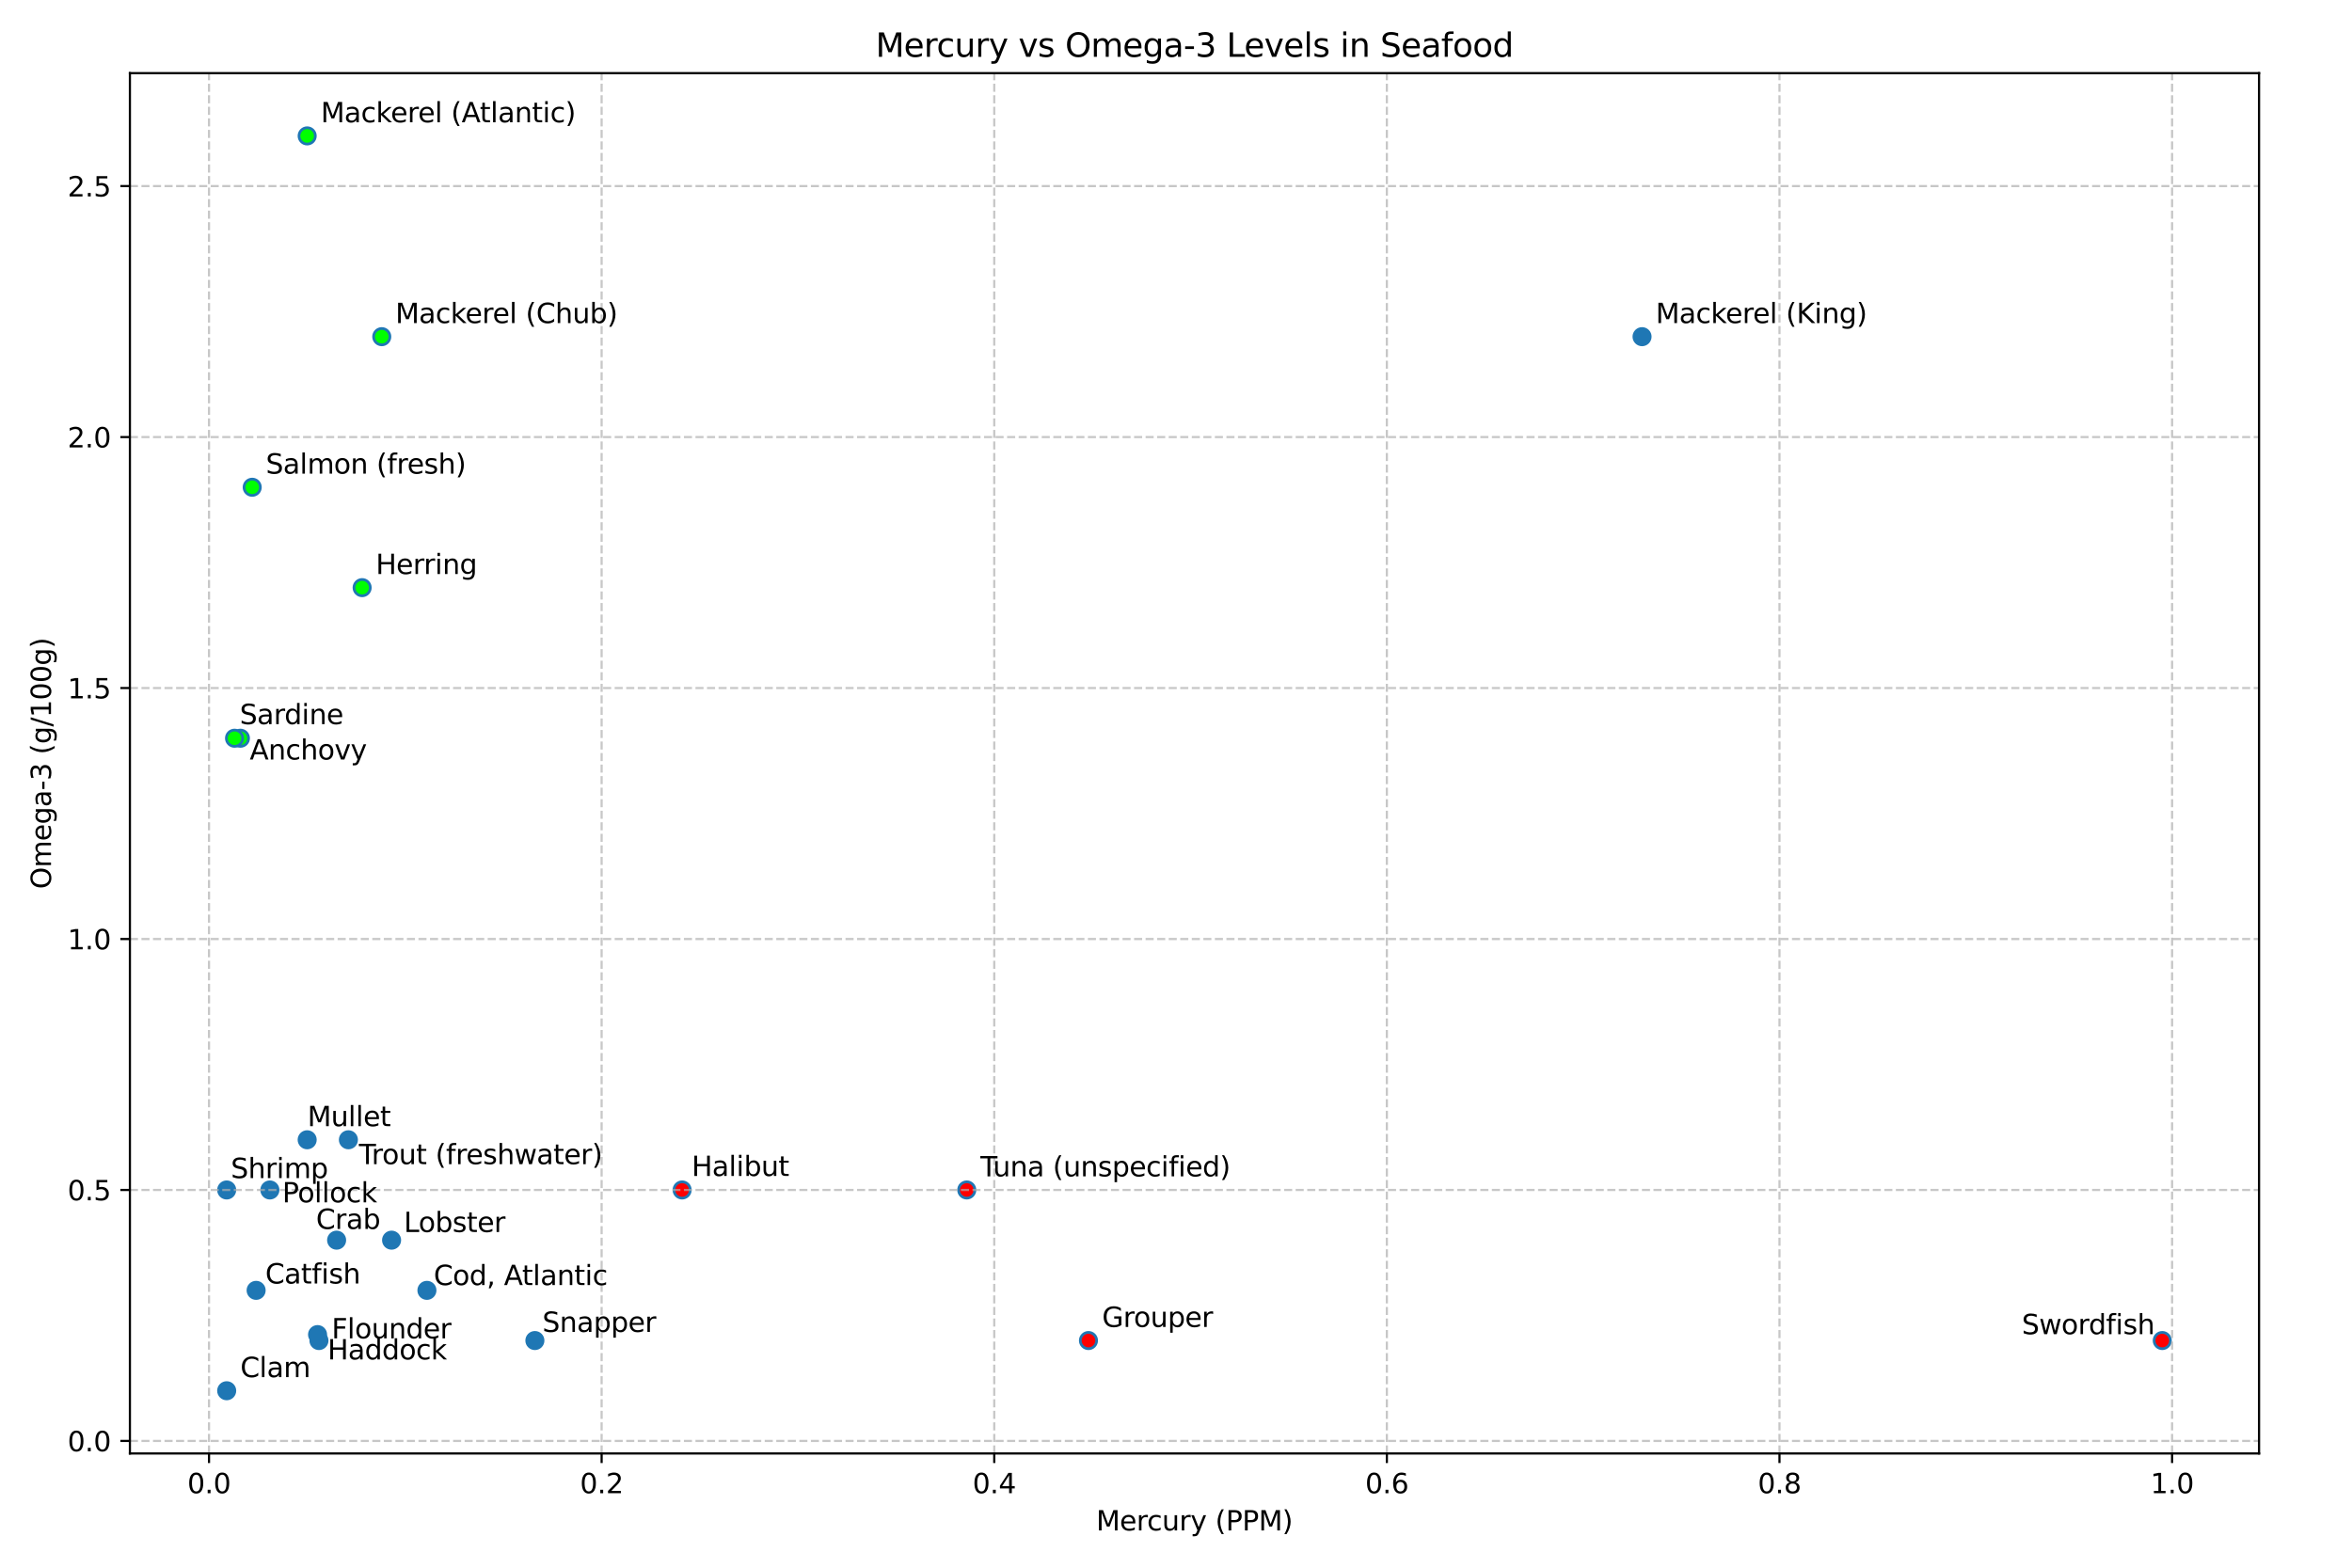 <?xml version="1.0" encoding="UTF-8" standalone="no"?>
<svg
   width="864pt"
   height="576pt"
   viewBox="0 0 864 576"
   version="1.1"
   id="svg1048"
   sodipodi:docname="babytips-fish.svg"
   inkscape:version="1.2.2 (732a01da63, 2022-12-09)"
   xmlns:inkscape="http://www.inkscape.org/namespaces/inkscape"
   xmlns:sodipodi="http://sodipodi.sourceforge.net/DTD/sodipodi-0.dtd"
   xmlns:xlink="http://www.w3.org/1999/xlink"
   xmlns="http://www.w3.org/2000/svg"
   xmlns:svg="http://www.w3.org/2000/svg"
   xmlns:rdf="http://www.w3.org/1999/02/22-rdf-syntax-ns#"
   xmlns:cc="http://creativecommons.org/ns#"
   xmlns:dc="http://purl.org/dc/elements/1.1/">
  <sodipodi:namedview
     id="namedview1050"
     pagecolor="#ffffff"
     bordercolor="#000000"
     borderopacity="0.25"
     inkscape:showpageshadow="2"
     inkscape:pageopacity="0.0"
     inkscape:pagecheckerboard="0"
     inkscape:deskcolor="#d1d1d1"
     inkscape:document-units="pt"
     showgrid="false"
     inkscape:zoom="0.74639049"
     inkscape:cx="533.90284"
     inkscape:cy="389.87635"
     inkscape:window-width="1858"
     inkscape:window-height="1057"
     inkscape:window-x="54"
     inkscape:window-y="-8"
     inkscape:window-maximized="1"
     inkscape:current-layer="axes_1" />
  <defs
     id="defs6">
    <style
       type="text/css"
       id="style4">*{stroke-linejoin: round; stroke-linecap: butt}</style>
    <defs
       id="defs15">
      <path
         id="mc71fdaedd7"
         d="M 0 3  C 0.796 3 1.559 2.684 2.121 2.121  C 2.684 1.559 3 0.796 3 0  C 3 -0.796 2.684 -1.559 2.121 -2.121  C 1.559 -2.684 0.796 -3 0 -3  C -0.796 -3 -1.559 -2.684 -2.121 -2.121  C -2.684 -1.559 -3 -0.796 -3 0  C -3 0.796 -2.684 1.559 -2.121 2.121  C -1.559 2.684 -0.796 3 0 3  z "
         style="stroke: #1f77b4" />
    </defs>
    <clipPath
       clipPathUnits="userSpaceOnUse"
       id="clipPath3130">
      <g
         id="g3134"
         style="stroke-width:1">
        <rect
           x="47.72"
           y="26.88"
           width="782.136"
           height="507.16"
           id="rect3132"
           style="stroke-width:1" />
      </g>
    </clipPath>
    <clipPath
       clipPathUnits="userSpaceOnUse"
       id="clipPath3136">
      <g
         id="g3140"
         style="stroke-width:1">
        <rect
           x="47.72"
           y="26.88"
           width="782.136"
           height="507.16"
           id="rect3138"
           style="stroke-width:1" />
      </g>
    </clipPath>
    <clipPath
       clipPathUnits="userSpaceOnUse"
       id="clipPath3142">
      <g
         id="g3146"
         style="stroke-width:1">
        <rect
           x="47.72"
           y="26.88"
           width="782.136"
           height="507.16"
           id="rect3144"
           style="stroke-width:1" />
      </g>
    </clipPath>
    <clipPath
       clipPathUnits="userSpaceOnUse"
       id="clipPath3148">
      <g
         id="g3152"
         style="stroke-width:1">
        <rect
           x="47.72"
           y="26.88"
           width="782.136"
           height="507.16"
           id="rect3150"
           style="stroke-width:1" />
      </g>
    </clipPath>
    <clipPath
       clipPathUnits="userSpaceOnUse"
       id="clipPath3154">
      <g
         id="g3158"
         style="stroke-width:1">
        <rect
           x="47.72"
           y="26.88"
           width="782.136"
           height="507.16"
           id="rect3156"
           style="stroke-width:1" />
      </g>
    </clipPath>
    <clipPath
       clipPathUnits="userSpaceOnUse"
       id="clipPath3160">
      <g
         id="g3164"
         style="stroke-width:1">
        <rect
           x="47.72"
           y="26.88"
           width="782.136"
           height="507.16"
           id="rect3162"
           style="stroke-width:1" />
      </g>
    </clipPath>
    <clipPath
       clipPathUnits="userSpaceOnUse"
       id="clipPath3166">
      <g
         id="g3170"
         style="stroke-width:1">
        <rect
           x="47.72"
           y="26.88"
           width="782.136"
           height="507.16"
           id="rect3168"
           style="stroke-width:1" />
      </g>
    </clipPath>
    <clipPath
       clipPathUnits="userSpaceOnUse"
       id="clipPath3172">
      <g
         id="g3176"
         style="stroke-width:1">
        <rect
           x="47.72"
           y="26.88"
           width="782.136"
           height="507.16"
           id="rect3174"
           style="stroke-width:1" />
      </g>
    </clipPath>
    <clipPath
       clipPathUnits="userSpaceOnUse"
       id="clipPath3178">
      <g
         id="g3182"
         style="stroke-width:1">
        <rect
           x="47.72"
           y="26.88"
           width="782.136"
           height="507.16"
           id="rect3180"
           style="stroke-width:1" />
      </g>
    </clipPath>
    <clipPath
       clipPathUnits="userSpaceOnUse"
       id="clipPath3184">
      <g
         id="g3188"
         style="stroke-width:1">
        <rect
           x="47.72"
           y="26.88"
           width="782.136"
           height="507.16"
           id="rect3186"
           style="stroke-width:1" />
      </g>
    </clipPath>
    <clipPath
       clipPathUnits="userSpaceOnUse"
       id="clipPath3190">
      <g
         id="g3194"
         style="stroke-width:1">
        <rect
           x="47.72"
           y="26.88"
           width="782.136"
           height="507.16"
           id="rect3192"
           style="stroke-width:1" />
      </g>
    </clipPath>
    <clipPath
       clipPathUnits="userSpaceOnUse"
       id="clipPath3196">
      <g
         id="g3200"
         style="stroke-width:1">
        <rect
           x="47.72"
           y="26.88"
           width="782.136"
           height="507.16"
           id="rect3198"
           style="stroke-width:1" />
      </g>
    </clipPath>
    <clipPath
       clipPathUnits="userSpaceOnUse"
       id="clipPath3202">
      <g
         id="g3206"
         style="stroke-width:1">
        <rect
           x="47.72"
           y="26.88"
           width="782.136"
           height="507.16"
           id="rect3204"
           style="stroke-width:1" />
      </g>
    </clipPath>
    <clipPath
       clipPathUnits="userSpaceOnUse"
       id="clipPath3208">
      <g
         id="g3212"
         style="stroke-width:1">
        <rect
           x="47.72"
           y="26.88"
           width="782.136"
           height="507.16"
           id="rect3210"
           style="stroke-width:1" />
      </g>
    </clipPath>
    <clipPath
       clipPathUnits="userSpaceOnUse"
       id="clipPath3214">
      <g
         id="g3218"
         style="stroke-width:1">
        <rect
           x="47.72"
           y="26.88"
           width="782.136"
           height="507.16"
           id="rect3216"
           style="stroke-width:1" />
      </g>
    </clipPath>
    <clipPath
       clipPathUnits="userSpaceOnUse"
       id="clipPath3220">
      <g
         id="g3224"
         style="stroke-width:1">
        <rect
           x="47.72"
           y="26.88"
           width="782.136"
           height="507.16"
           id="rect3222"
           style="stroke-width:1" />
      </g>
    </clipPath>
    <clipPath
       clipPathUnits="userSpaceOnUse"
       id="clipPath3226">
      <g
         id="g3230"
         style="stroke-width:1">
        <rect
           x="47.72"
           y="26.88"
           width="782.136"
           height="507.16"
           id="rect3228"
           style="stroke-width:1" />
      </g>
    </clipPath>
    <clipPath
       clipPathUnits="userSpaceOnUse"
       id="clipPath3232">
      <g
         id="g3236"
         style="stroke-width:1">
        <rect
           x="47.72"
           y="26.88"
           width="782.136"
           height="507.16"
           id="rect3234"
           style="stroke-width:1" />
      </g>
    </clipPath>
    <clipPath
       clipPathUnits="userSpaceOnUse"
       id="clipPath3238">
      <g
         id="g3242"
         style="stroke-width:1">
        <rect
           x="47.72"
           y="26.88"
           width="782.136"
           height="507.16"
           id="rect3240"
           style="stroke-width:1" />
      </g>
    </clipPath>
    <clipPath
       clipPathUnits="userSpaceOnUse"
       id="clipPath3244">
      <g
         id="g3248"
         style="stroke-width:1">
        <rect
           x="47.72"
           y="26.88"
           width="782.136"
           height="507.16"
           id="rect3246"
           style="stroke-width:1" />
      </g>
    </clipPath>
    <clipPath
       clipPathUnits="userSpaceOnUse"
       id="clipPath3250">
      <g
         id="g3254"
         style="stroke-width:1">
        <rect
           x="47.72"
           y="26.88"
           width="782.136"
           height="507.16"
           id="rect3252"
           style="stroke-width:1" />
      </g>
    </clipPath>
    <clipPath
       clipPathUnits="userSpaceOnUse"
       id="clipPath3256">
      <g
         id="g3260"
         style="stroke-width:1">
        <rect
           x="47.72"
           y="26.88"
           width="782.136"
           height="507.16"
           id="rect3258"
           style="stroke-width:1" />
      </g>
    </clipPath>
    <clipPath
       clipPathUnits="userSpaceOnUse"
       id="clipPath3262">
      <g
         id="g3266"
         style="stroke-width:1">
        <rect
           x="47.72"
           y="26.88"
           width="782.136"
           height="507.16"
           id="rect3264"
           style="stroke-width:1" />
      </g>
    </clipPath>
  </defs>
  <g
     id="figure_1">
    <g
       id="patch_1">
      <path
         d="M 0 576  L 864 576  L 864 0  L 0 0  z "
         style="fill: #ffffff"
         id="path8" />
    </g>
    <g
       id="axes_1">
      <g
         id="patch_2">
        <path
           d="M 47.72 534.04  L 829.856 534.04  L 829.856 26.88  L 47.72 26.88  z "
           style="fill: #ffffff"
           id="path11" />
      </g>
      <use
         xlink:href="#mc71fdaedd7"
         x="88.32"
         y="271.239"
         style="fill:#00ff00;stroke:#00ff00"
         id="use17"
         clip-path="url(#clipPath3262)" />
      <use
         xlink:href="#mc71fdaedd7"
         x="94.089"
         y="474.103"
         style="fill:#1f77b4;stroke:#1f77b4"
         id="use19"
         clip-path="url(#clipPath3256)" />
      <use
         xlink:href="#mc71fdaedd7"
         x="83.272"
         y="510.987"
         style="fill:#1f77b4;stroke:#1f77b4"
         id="use21"
         clip-path="url(#clipPath3250)" />
      <use
         xlink:href="#mc71fdaedd7"
         x="156.827"
         y="474.103"
         style="fill:#1f77b4;stroke:#1f77b4"
         id="use23"
         clip-path="url(#clipPath3244)" />
      <use
         xlink:href="#mc71fdaedd7"
         x="123.655"
         y="455.661"
         style="fill:#1f77b4;stroke:#1f77b4"
         id="use25"
         clip-path="url(#clipPath3238)" />
      <use
         xlink:href="#mc71fdaedd7"
         x="117.165"
         y="492.545"
         style="fill:#1f77b4;stroke:#1f77b4"
         id="use27"
         clip-path="url(#clipPath3232)" />
      <use
         xlink:href="#mc71fdaedd7"
         x="399.847"
         y="492.545"
         style="fill:#ff0000;stroke:#ff0000"
         id="use29"
         clip-path="url(#clipPath3226)" />
      <use
         xlink:href="#mc71fdaedd7"
         x="116.444"
         y="492.545"
         style="fill:#1f77b4;stroke:#1f77b4"
         id="use31"
         clip-path="url(#clipPath3220)"
         transform="translate(0.213,-2.189)" />
      <use
         xlink:href="#mc71fdaedd7"
         x="250.574"
         y="437.219"
         style="fill:#ff0000;stroke:#ff0000"
         id="use33"
         clip-path="url(#clipPath3214)" />
      <use
         xlink:href="#mc71fdaedd7"
         x="133.03"
         y="215.912"
         style="fill:#00ff00;stroke:#00ff00"
         id="use35"
         clip-path="url(#clipPath3208)" />
      <use
         xlink:href="#mc71fdaedd7"
         x="143.846"
         y="455.661"
         style="fill:#1f77b4;stroke:#1f77b4"
         id="use37"
         clip-path="url(#clipPath3202)" />
      <use
         xlink:href="#mc71fdaedd7"
         x="112.838"
         y="49.933"
         style="fill:#00ff00;stroke:#00ff00"
         id="use39"
         clip-path="url(#clipPath3196)" />
      <use
         xlink:href="#mc71fdaedd7"
         x="603.206"
         y="123.701"
         style="fill:#1f77b4;stroke:#1f77b4"
         id="use41"
         clip-path="url(#clipPath3190)" />
      <use
         xlink:href="#mc71fdaedd7"
         x="140.241"
         y="123.701"
         style="fill:#00ff00;stroke:#00ff00"
         id="use43"
         clip-path="url(#clipPath3184)" />
      <use
         xlink:href="#mc71fdaedd7"
         x="112.838"
         y="418.776"
         style="fill:#1f77b4;stroke:#1f77b4"
         id="use45"
         clip-path="url(#clipPath3178)" />
      <use
         xlink:href="#mc71fdaedd7"
         x="99.136"
         y="437.219"
         style="fill:#1f77b4;stroke:#1f77b4"
         id="use47"
         clip-path="url(#clipPath3172)" />
      <use
         xlink:href="#mc71fdaedd7"
         x="92.646"
         y="179.028"
         style="fill:#00ff00;stroke:#00ff00"
         id="use49"
         clip-path="url(#clipPath3166)" />
      <use
         xlink:href="#mc71fdaedd7"
         x="86.156"
         y="271.239"
         style="fill:#00ff00;stroke:#00ff00"
         id="use51"
         clip-path="url(#clipPath3160)" />
      <use
         xlink:href="#mc71fdaedd7"
         x="83.272"
         y="437.219"
         style="fill:#1f77b4;stroke:#1f77b4"
         id="use53"
         clip-path="url(#clipPath3154)" />
      <use
         xlink:href="#mc71fdaedd7"
         x="196.489"
         y="492.545"
         style="fill:#1f77b4;stroke:#1f77b4"
         id="use55"
         clip-path="url(#clipPath3148)" />
      <use
         xlink:href="#mc71fdaedd7"
         x="794.305"
         y="492.545"
         style="fill:#ff0000;stroke:#ff0000"
         id="use57"
         clip-path="url(#clipPath3142)" />
      <use
         xlink:href="#mc71fdaedd7"
         x="127.982"
         y="418.776"
         style="fill:#1f77b4;stroke:#1f77b4"
         id="use59"
         clip-path="url(#clipPath3136)" />
      <use
         xlink:href="#mc71fdaedd7"
         x="355.137"
         y="437.219"
         style="fill:#ff0000;stroke:#ff0000"
         id="use61"
         clip-path="url(#clipPath3130)" />
      <g
         id="matplotlib.axis_1">
        <g
           id="xtick_1">
          <g
             id="line2d_1">
            <path
               d="M 76.781 534.04  L 76.781 26.88  "
               clip-path="url(#p016c59521e)"
               style="fill: none; stroke-dasharray: 2.96,1.28; stroke-dashoffset: 0; stroke: #b0b0b0; stroke-opacity: 0.7; stroke-width: 0.8"
               id="path66" />
          </g>
          <g
             id="line2d_2">
            <defs
               id="defs70">
              <path
                 id="m605dcbbc78"
                 d="M 0 0  L 0 3.5  "
                 style="stroke: #000000; stroke-width: 0.8" />
            </defs>
            <g
               id="g74">
              <use
                 xlink:href="#m605dcbbc78"
                 x="76.781"
                 y="534.04"
                 style="stroke: #000000; stroke-width: 0.8"
                 id="use72" />
            </g>
          </g>
          <g
             id="text_1">
            <!-- 0.0 -->
            <g
               transform="translate(68.83 548.638) scale(0.1 -0.1)"
               id="g87">
              <defs
                 id="defs79">
                <path
                   id="DejaVuSans-30"
                   d="M 2034 4250  Q 1547 4250 1301 3770  Q 1056 3291 1056 2328  Q 1056 1369 1301 889  Q 1547 409 2034 409  Q 2525 409 2770 889  Q 3016 1369 3016 2328  Q 3016 3291 2770 3770  Q 2525 4250 2034 4250  z M 2034 4750  Q 2819 4750 3233 4129  Q 3647 3509 3647 2328  Q 3647 1150 3233 529  Q 2819 -91 2034 -91  Q 1250 -91 836 529  Q 422 1150 422 2328  Q 422 3509 836 4129  Q 1250 4750 2034 4750  z "
                   transform="scale(0.016)" />
                <path
                   id="DejaVuSans-2e"
                   d="M 684 794  L 1344 794  L 1344 0  L 684 0  L 684 794  z "
                   transform="scale(0.016)" />
              </defs>
              <use
                 xlink:href="#DejaVuSans-30"
                 id="use81" />
              <use
                 xlink:href="#DejaVuSans-2e"
                 x="63.623"
                 id="use83" />
              <use
                 xlink:href="#DejaVuSans-30"
                 x="95.41"
                 id="use85" />
            </g>
          </g>
        </g>
        <g
           id="xtick_2">
          <g
             id="line2d_3">
            <path
               d="M 221.007 534.04  L 221.007 26.88  "
               clip-path="url(#p016c59521e)"
               style="fill: none; stroke-dasharray: 2.96,1.28; stroke-dashoffset: 0; stroke: #b0b0b0; stroke-opacity: 0.7; stroke-width: 0.8"
               id="path91" />
          </g>
          <g
             id="line2d_4">
            <g
               id="g96">
              <use
                 xlink:href="#m605dcbbc78"
                 x="221.007"
                 y="534.04"
                 style="stroke: #000000; stroke-width: 0.8"
                 id="use94" />
            </g>
          </g>
          <g
             id="text_2">
            <!-- 0.2 -->
            <g
               transform="translate(213.056 548.638) scale(0.1 -0.1)"
               id="g108">
              <defs
                 id="defs100">
                <path
                   id="DejaVuSans-32"
                   d="M 1228 531  L 3431 531  L 3431 0  L 469 0  L 469 531  Q 828 903 1448 1529  Q 2069 2156 2228 2338  Q 2531 2678 2651 2914  Q 2772 3150 2772 3378  Q 2772 3750 2511 3984  Q 2250 4219 1831 4219  Q 1534 4219 1204 4116  Q 875 4013 500 3803  L 500 4441  Q 881 4594 1212 4672  Q 1544 4750 1819 4750  Q 2544 4750 2975 4387  Q 3406 4025 3406 3419  Q 3406 3131 3298 2873  Q 3191 2616 2906 2266  Q 2828 2175 2409 1742  Q 1991 1309 1228 531  z "
                   transform="scale(0.016)" />
              </defs>
              <use
                 xlink:href="#DejaVuSans-30"
                 id="use102" />
              <use
                 xlink:href="#DejaVuSans-2e"
                 x="63.623"
                 id="use104" />
              <use
                 xlink:href="#DejaVuSans-32"
                 x="95.41"
                 id="use106" />
            </g>
          </g>
        </g>
        <g
           id="xtick_3">
          <g
             id="line2d_5">
            <path
               d="M 365.233 534.04  L 365.233 26.88  "
               clip-path="url(#p016c59521e)"
               style="fill: none; stroke-dasharray: 2.96,1.28; stroke-dashoffset: 0; stroke: #b0b0b0; stroke-opacity: 0.7; stroke-width: 0.8"
               id="path112" />
          </g>
          <g
             id="line2d_6">
            <g
               id="g117">
              <use
                 xlink:href="#m605dcbbc78"
                 x="365.233"
                 y="534.04"
                 style="stroke: #000000; stroke-width: 0.8"
                 id="use115" />
            </g>
          </g>
          <g
             id="text_3">
            <!-- 0.4 -->
            <g
               transform="translate(357.281 548.638) scale(0.1 -0.1)"
               id="g129">
              <defs
                 id="defs121">
                <path
                   id="DejaVuSans-34"
                   d="M 2419 4116  L 825 1625  L 2419 1625  L 2419 4116  z M 2253 4666  L 3047 4666  L 3047 1625  L 3713 1625  L 3713 1100  L 3047 1100  L 3047 0  L 2419 0  L 2419 1100  L 313 1100  L 313 1709  L 2253 4666  z "
                   transform="scale(0.016)" />
              </defs>
              <use
                 xlink:href="#DejaVuSans-30"
                 id="use123" />
              <use
                 xlink:href="#DejaVuSans-2e"
                 x="63.623"
                 id="use125" />
              <use
                 xlink:href="#DejaVuSans-34"
                 x="95.41"
                 id="use127" />
            </g>
          </g>
        </g>
        <g
           id="xtick_4">
          <g
             id="line2d_7">
            <path
               d="M 509.459 534.04  L 509.459 26.88  "
               clip-path="url(#p016c59521e)"
               style="fill: none; stroke-dasharray: 2.96,1.28; stroke-dashoffset: 0; stroke: #b0b0b0; stroke-opacity: 0.7; stroke-width: 0.8"
               id="path133" />
          </g>
          <g
             id="line2d_8">
            <g
               id="g138">
              <use
                 xlink:href="#m605dcbbc78"
                 x="509.459"
                 y="534.04"
                 style="stroke: #000000; stroke-width: 0.8"
                 id="use136" />
            </g>
          </g>
          <g
             id="text_4">
            <!-- 0.6 -->
            <g
               transform="translate(501.507 548.638) scale(0.1 -0.1)"
               id="g150">
              <defs
                 id="defs142">
                <path
                   id="DejaVuSans-36"
                   d="M 2113 2584  Q 1688 2584 1439 2293  Q 1191 2003 1191 1497  Q 1191 994 1439 701  Q 1688 409 2113 409  Q 2538 409 2786 701  Q 3034 994 3034 1497  Q 3034 2003 2786 2293  Q 2538 2584 2113 2584  z M 3366 4563  L 3366 3988  Q 3128 4100 2886 4159  Q 2644 4219 2406 4219  Q 1781 4219 1451 3797  Q 1122 3375 1075 2522  Q 1259 2794 1537 2939  Q 1816 3084 2150 3084  Q 2853 3084 3261 2657  Q 3669 2231 3669 1497  Q 3669 778 3244 343  Q 2819 -91 2113 -91  Q 1303 -91 875 529  Q 447 1150 447 2328  Q 447 3434 972 4092  Q 1497 4750 2381 4750  Q 2619 4750 2861 4703  Q 3103 4656 3366 4563  z "
                   transform="scale(0.016)" />
              </defs>
              <use
                 xlink:href="#DejaVuSans-30"
                 id="use144" />
              <use
                 xlink:href="#DejaVuSans-2e"
                 x="63.623"
                 id="use146" />
              <use
                 xlink:href="#DejaVuSans-36"
                 x="95.41"
                 id="use148" />
            </g>
          </g>
        </g>
        <g
           id="xtick_5">
          <g
             id="line2d_9">
            <path
               d="M 653.685 534.04  L 653.685 26.88  "
               clip-path="url(#p016c59521e)"
               style="fill: none; stroke-dasharray: 2.96,1.28; stroke-dashoffset: 0; stroke: #b0b0b0; stroke-opacity: 0.7; stroke-width: 0.8"
               id="path154" />
          </g>
          <g
             id="line2d_10">
            <g
               id="g159">
              <use
                 xlink:href="#m605dcbbc78"
                 x="653.685"
                 y="534.04"
                 style="stroke: #000000; stroke-width: 0.8"
                 id="use157" />
            </g>
          </g>
          <g
             id="text_5">
            <!-- 0.8 -->
            <g
               transform="translate(645.733 548.638) scale(0.1 -0.1)"
               id="g171">
              <defs
                 id="defs163">
                <path
                   id="DejaVuSans-38"
                   d="M 2034 2216  Q 1584 2216 1326 1975  Q 1069 1734 1069 1313  Q 1069 891 1326 650  Q 1584 409 2034 409  Q 2484 409 2743 651  Q 3003 894 3003 1313  Q 3003 1734 2745 1975  Q 2488 2216 2034 2216  z M 1403 2484  Q 997 2584 770 2862  Q 544 3141 544 3541  Q 544 4100 942 4425  Q 1341 4750 2034 4750  Q 2731 4750 3128 4425  Q 3525 4100 3525 3541  Q 3525 3141 3298 2862  Q 3072 2584 2669 2484  Q 3125 2378 3379 2068  Q 3634 1759 3634 1313  Q 3634 634 3220 271  Q 2806 -91 2034 -91  Q 1263 -91 848 271  Q 434 634 434 1313  Q 434 1759 690 2068  Q 947 2378 1403 2484  z M 1172 3481  Q 1172 3119 1398 2916  Q 1625 2713 2034 2713  Q 2441 2713 2670 2916  Q 2900 3119 2900 3481  Q 2900 3844 2670 4047  Q 2441 4250 2034 4250  Q 1625 4250 1398 4047  Q 1172 3844 1172 3481  z "
                   transform="scale(0.016)" />
              </defs>
              <use
                 xlink:href="#DejaVuSans-30"
                 id="use165" />
              <use
                 xlink:href="#DejaVuSans-2e"
                 x="63.623"
                 id="use167" />
              <use
                 xlink:href="#DejaVuSans-38"
                 x="95.41"
                 id="use169" />
            </g>
          </g>
        </g>
        <g
           id="xtick_6">
          <g
             id="line2d_11">
            <path
               d="M 797.91 534.04  L 797.91 26.88  "
               clip-path="url(#p016c59521e)"
               style="fill: none; stroke-dasharray: 2.96,1.28; stroke-dashoffset: 0; stroke: #b0b0b0; stroke-opacity: 0.7; stroke-width: 0.8"
               id="path175" />
          </g>
          <g
             id="line2d_12">
            <g
               id="g180">
              <use
                 xlink:href="#m605dcbbc78"
                 x="797.91"
                 y="534.04"
                 style="stroke: #000000; stroke-width: 0.8"
                 id="use178" />
            </g>
          </g>
          <g
             id="text_6">
            <!-- 1.0 -->
            <g
               transform="translate(789.959 548.638) scale(0.1 -0.1)"
               id="g192">
              <defs
                 id="defs184">
                <path
                   id="DejaVuSans-31"
                   d="M 794 531  L 1825 531  L 1825 4091  L 703 3866  L 703 4441  L 1819 4666  L 2450 4666  L 2450 531  L 3481 531  L 3481 0  L 794 0  L 794 531  z "
                   transform="scale(0.016)" />
              </defs>
              <use
                 xlink:href="#DejaVuSans-31"
                 id="use186" />
              <use
                 xlink:href="#DejaVuSans-2e"
                 x="63.623"
                 id="use188" />
              <use
                 xlink:href="#DejaVuSans-30"
                 x="95.41"
                 id="use190" />
            </g>
          </g>
        </g>
        <g
           id="text_7">
          <!-- Mercury (PPM) -->
          <g
             transform="translate(402.687 562.317) scale(0.1 -0.1)"
             id="g234">
            <defs
               id="defs206">
              <path
                 id="DejaVuSans-4d"
                 d="M 628 4666  L 1569 4666  L 2759 1491  L 3956 4666  L 4897 4666  L 4897 0  L 4281 0  L 4281 4097  L 3078 897  L 2444 897  L 1241 4097  L 1241 0  L 628 0  L 628 4666  z "
                 transform="scale(0.016)" />
              <path
                 id="DejaVuSans-65"
                 d="M 3597 1894  L 3597 1613  L 953 1613  Q 991 1019 1311 708  Q 1631 397 2203 397  Q 2534 397 2845 478  Q 3156 559 3463 722  L 3463 178  Q 3153 47 2828 -22  Q 2503 -91 2169 -91  Q 1331 -91 842 396  Q 353 884 353 1716  Q 353 2575 817 3079  Q 1281 3584 2069 3584  Q 2775 3584 3186 3129  Q 3597 2675 3597 1894  z M 3022 2063  Q 3016 2534 2758 2815  Q 2500 3097 2075 3097  Q 1594 3097 1305 2825  Q 1016 2553 972 2059  L 3022 2063  z "
                 transform="scale(0.016)" />
              <path
                 id="DejaVuSans-72"
                 d="M 2631 2963  Q 2534 3019 2420 3045  Q 2306 3072 2169 3072  Q 1681 3072 1420 2755  Q 1159 2438 1159 1844  L 1159 0  L 581 0  L 581 3500  L 1159 3500  L 1159 2956  Q 1341 3275 1631 3429  Q 1922 3584 2338 3584  Q 2397 3584 2469 3576  Q 2541 3569 2628 3553  L 2631 2963  z "
                 transform="scale(0.016)" />
              <path
                 id="DejaVuSans-63"
                 d="M 3122 3366  L 3122 2828  Q 2878 2963 2633 3030  Q 2388 3097 2138 3097  Q 1578 3097 1268 2742  Q 959 2388 959 1747  Q 959 1106 1268 751  Q 1578 397 2138 397  Q 2388 397 2633 464  Q 2878 531 3122 666  L 3122 134  Q 2881 22 2623 -34  Q 2366 -91 2075 -91  Q 1284 -91 818 406  Q 353 903 353 1747  Q 353 2603 823 3093  Q 1294 3584 2113 3584  Q 2378 3584 2631 3529  Q 2884 3475 3122 3366  z "
                 transform="scale(0.016)" />
              <path
                 id="DejaVuSans-75"
                 d="M 544 1381  L 544 3500  L 1119 3500  L 1119 1403  Q 1119 906 1312 657  Q 1506 409 1894 409  Q 2359 409 2629 706  Q 2900 1003 2900 1516  L 2900 3500  L 3475 3500  L 3475 0  L 2900 0  L 2900 538  Q 2691 219 2414 64  Q 2138 -91 1772 -91  Q 1169 -91 856 284  Q 544 659 544 1381  z M 1991 3584  L 1991 3584  z "
                 transform="scale(0.016)" />
              <path
                 id="DejaVuSans-79"
                 d="M 2059 -325  Q 1816 -950 1584 -1140  Q 1353 -1331 966 -1331  L 506 -1331  L 506 -850  L 844 -850  Q 1081 -850 1212 -737  Q 1344 -625 1503 -206  L 1606 56  L 191 3500  L 800 3500  L 1894 763  L 2988 3500  L 3597 3500  L 2059 -325  z "
                 transform="scale(0.016)" />
              <path
                 id="DejaVuSans-20"
                 transform="scale(0.016)" />
              <path
                 id="DejaVuSans-28"
                 d="M 1984 4856  Q 1566 4138 1362 3434  Q 1159 2731 1159 2009  Q 1159 1288 1364 580  Q 1569 -128 1984 -844  L 1484 -844  Q 1016 -109 783 600  Q 550 1309 550 2009  Q 550 2706 781 3412  Q 1013 4119 1484 4856  L 1984 4856  z "
                 transform="scale(0.016)" />
              <path
                 id="DejaVuSans-50"
                 d="M 1259 4147  L 1259 2394  L 2053 2394  Q 2494 2394 2734 2622  Q 2975 2850 2975 3272  Q 2975 3691 2734 3919  Q 2494 4147 2053 4147  L 1259 4147  z M 628 4666  L 2053 4666  Q 2838 4666 3239 4311  Q 3641 3956 3641 3272  Q 3641 2581 3239 2228  Q 2838 1875 2053 1875  L 1259 1875  L 1259 0  L 628 0  L 628 4666  z "
                 transform="scale(0.016)" />
              <path
                 id="DejaVuSans-29"
                 d="M 513 4856  L 1013 4856  Q 1481 4119 1714 3412  Q 1947 2706 1947 2009  Q 1947 1309 1714 600  Q 1481 -109 1013 -844  L 513 -844  Q 928 -128 1133 580  Q 1338 1288 1338 2009  Q 1338 2731 1133 3434  Q 928 4138 513 4856  z "
                 transform="scale(0.016)" />
            </defs>
            <use
               xlink:href="#DejaVuSans-4d"
               id="use208" />
            <use
               xlink:href="#DejaVuSans-65"
               x="86.279"
               id="use210" />
            <use
               xlink:href="#DejaVuSans-72"
               x="147.803"
               id="use212" />
            <use
               xlink:href="#DejaVuSans-63"
               x="186.666"
               id="use214" />
            <use
               xlink:href="#DejaVuSans-75"
               x="241.646"
               id="use216" />
            <use
               xlink:href="#DejaVuSans-72"
               x="305.025"
               id="use218" />
            <use
               xlink:href="#DejaVuSans-79"
               x="346.139"
               id="use220" />
            <use
               xlink:href="#DejaVuSans-20"
               x="405.318"
               id="use222" />
            <use
               xlink:href="#DejaVuSans-28"
               x="437.105"
               id="use224" />
            <use
               xlink:href="#DejaVuSans-50"
               x="476.119"
               id="use226" />
            <use
               xlink:href="#DejaVuSans-50"
               x="536.422"
               id="use228" />
            <use
               xlink:href="#DejaVuSans-4d"
               x="596.725"
               id="use230" />
            <use
               xlink:href="#DejaVuSans-29"
               x="683.004"
               id="use232" />
          </g>
        </g>
      </g>
      <g
         id="matplotlib.axis_2">
        <g
           id="ytick_1">
          <g
             id="line2d_13">
            <path
               d="M 47.72 529.429  L 829.856 529.429  "
               clip-path="url(#p016c59521e)"
               style="fill: none; stroke-dasharray: 2.96,1.28; stroke-dashoffset: 0; stroke: #b0b0b0; stroke-opacity: 0.7; stroke-width: 0.8"
               id="path238" />
          </g>
          <g
             id="line2d_14">
            <defs
               id="defs242">
              <path
                 id="m1661363eef"
                 d="M 0 0  L -3.5 0  "
                 style="stroke: #000000; stroke-width: 0.8" />
            </defs>
            <g
               id="g246">
              <use
                 xlink:href="#m1661363eef"
                 x="47.72"
                 y="529.429"
                 style="stroke: #000000; stroke-width: 0.8"
                 id="use244" />
            </g>
          </g>
          <g
             id="text_8">
            <!-- 0.0 -->
            <g
               transform="translate(24.817 533.229) scale(0.1 -0.1)"
               id="g255">
              <use
                 xlink:href="#DejaVuSans-30"
                 id="use249" />
              <use
                 xlink:href="#DejaVuSans-2e"
                 x="63.623"
                 id="use251" />
              <use
                 xlink:href="#DejaVuSans-30"
                 x="95.41"
                 id="use253" />
            </g>
          </g>
        </g>
        <g
           id="ytick_2">
          <g
             id="line2d_15">
            <path
               d="M 47.72 437.219  L 829.856 437.219  "
               clip-path="url(#p016c59521e)"
               style="fill: none; stroke-dasharray: 2.96,1.28; stroke-dashoffset: 0; stroke: #b0b0b0; stroke-opacity: 0.7; stroke-width: 0.8"
               id="path259" />
          </g>
          <g
             id="line2d_16">
            <g
               id="g264">
              <use
                 xlink:href="#m1661363eef"
                 x="47.72"
                 y="437.219"
                 style="stroke: #000000; stroke-width: 0.8"
                 id="use262" />
            </g>
          </g>
          <g
             id="text_9">
            <!-- 0.5 -->
            <g
               transform="translate(24.817 441.018) scale(0.1 -0.1)"
               id="g276">
              <defs
                 id="defs268">
                <path
                   id="DejaVuSans-35"
                   d="M 691 4666  L 3169 4666  L 3169 4134  L 1269 4134  L 1269 2991  Q 1406 3038 1543 3061  Q 1681 3084 1819 3084  Q 2600 3084 3056 2656  Q 3513 2228 3513 1497  Q 3513 744 3044 326  Q 2575 -91 1722 -91  Q 1428 -91 1123 -41  Q 819 9 494 109  L 494 744  Q 775 591 1075 516  Q 1375 441 1709 441  Q 2250 441 2565 725  Q 2881 1009 2881 1497  Q 2881 1984 2565 2268  Q 2250 2553 1709 2553  Q 1456 2553 1204 2497  Q 953 2441 691 2322  L 691 4666  z "
                   transform="scale(0.016)" />
              </defs>
              <use
                 xlink:href="#DejaVuSans-30"
                 id="use270" />
              <use
                 xlink:href="#DejaVuSans-2e"
                 x="63.623"
                 id="use272" />
              <use
                 xlink:href="#DejaVuSans-35"
                 x="95.41"
                 id="use274" />
            </g>
          </g>
        </g>
        <g
           id="ytick_3">
          <g
             id="line2d_17">
            <path
               d="M 47.72 345.008  L 829.856 345.008  "
               clip-path="url(#p016c59521e)"
               style="fill: none; stroke-dasharray: 2.96,1.28; stroke-dashoffset: 0; stroke: #b0b0b0; stroke-opacity: 0.7; stroke-width: 0.8"
               id="path280" />
          </g>
          <g
             id="line2d_18">
            <g
               id="g285">
              <use
                 xlink:href="#m1661363eef"
                 x="47.72"
                 y="345.008"
                 style="stroke: #000000; stroke-width: 0.8"
                 id="use283" />
            </g>
          </g>
          <g
             id="text_10">
            <!-- 1.0 -->
            <g
               transform="translate(24.817 348.807) scale(0.1 -0.1)"
               id="g294">
              <use
                 xlink:href="#DejaVuSans-31"
                 id="use288" />
              <use
                 xlink:href="#DejaVuSans-2e"
                 x="63.623"
                 id="use290" />
              <use
                 xlink:href="#DejaVuSans-30"
                 x="95.41"
                 id="use292" />
            </g>
          </g>
        </g>
        <g
           id="ytick_4">
          <g
             id="line2d_19">
            <path
               d="M 47.72 252.797  L 829.856 252.797  "
               clip-path="url(#p016c59521e)"
               style="fill: none; stroke-dasharray: 2.96,1.28; stroke-dashoffset: 0; stroke: #b0b0b0; stroke-opacity: 0.7; stroke-width: 0.8"
               id="path298" />
          </g>
          <g
             id="line2d_20">
            <g
               id="g303">
              <use
                 xlink:href="#m1661363eef"
                 x="47.72"
                 y="252.797"
                 style="stroke: #000000; stroke-width: 0.8"
                 id="use301" />
            </g>
          </g>
          <g
             id="text_11">
            <!-- 1.5 -->
            <g
               transform="translate(24.817 256.596) scale(0.1 -0.1)"
               id="g312">
              <use
                 xlink:href="#DejaVuSans-31"
                 id="use306" />
              <use
                 xlink:href="#DejaVuSans-2e"
                 x="63.623"
                 id="use308" />
              <use
                 xlink:href="#DejaVuSans-35"
                 x="95.41"
                 id="use310" />
            </g>
          </g>
        </g>
        <g
           id="ytick_5">
          <g
             id="line2d_21">
            <path
               d="M 47.72 160.586  L 829.856 160.586  "
               clip-path="url(#p016c59521e)"
               style="fill: none; stroke-dasharray: 2.96,1.28; stroke-dashoffset: 0; stroke: #b0b0b0; stroke-opacity: 0.7; stroke-width: 0.8"
               id="path316" />
          </g>
          <g
             id="line2d_22">
            <g
               id="g321">
              <use
                 xlink:href="#m1661363eef"
                 x="47.72"
                 y="160.586"
                 style="stroke: #000000; stroke-width: 0.8"
                 id="use319" />
            </g>
          </g>
          <g
             id="text_12">
            <!-- 2.0 -->
            <g
               transform="translate(24.817 164.385) scale(0.1 -0.1)"
               id="g330">
              <use
                 xlink:href="#DejaVuSans-32"
                 id="use324" />
              <use
                 xlink:href="#DejaVuSans-2e"
                 x="63.623"
                 id="use326" />
              <use
                 xlink:href="#DejaVuSans-30"
                 x="95.41"
                 id="use328" />
            </g>
          </g>
        </g>
        <g
           id="ytick_6">
          <g
             id="line2d_23">
            <path
               d="M 47.72 68.375  L 829.856 68.375  "
               clip-path="url(#p016c59521e)"
               style="fill: none; stroke-dasharray: 2.96,1.28; stroke-dashoffset: 0; stroke: #b0b0b0; stroke-opacity: 0.7; stroke-width: 0.8"
               id="path334" />
          </g>
          <g
             id="line2d_24">
            <g
               id="g339">
              <use
                 xlink:href="#m1661363eef"
                 x="47.72"
                 y="68.375"
                 style="stroke: #000000; stroke-width: 0.8"
                 id="use337" />
            </g>
          </g>
          <g
             id="text_13">
            <!-- 2.5 -->
            <g
               transform="translate(24.817 72.174) scale(0.1 -0.1)"
               id="g348">
              <use
                 xlink:href="#DejaVuSans-32"
                 id="use342" />
              <use
                 xlink:href="#DejaVuSans-2e"
                 x="63.623"
                 id="use344" />
              <use
                 xlink:href="#DejaVuSans-35"
                 x="95.41"
                 id="use346" />
            </g>
          </g>
        </g>
        <g
           id="text_14">
          <!-- Omega-3 (g/100g) -->
          <g
             transform="translate(18.737 326.633) rotate(-90) scale(0.1 -0.1)"
             id="g393">
            <defs
               id="defs359">
              <path
                 id="DejaVuSans-4f"
                 d="M 2522 4238  Q 1834 4238 1429 3725  Q 1025 3213 1025 2328  Q 1025 1447 1429 934  Q 1834 422 2522 422  Q 3209 422 3611 934  Q 4013 1447 4013 2328  Q 4013 3213 3611 3725  Q 3209 4238 2522 4238  z M 2522 4750  Q 3503 4750 4090 4092  Q 4678 3434 4678 2328  Q 4678 1225 4090 567  Q 3503 -91 2522 -91  Q 1538 -91 948 565  Q 359 1222 359 2328  Q 359 3434 948 4092  Q 1538 4750 2522 4750  z "
                 transform="scale(0.016)" />
              <path
                 id="DejaVuSans-6d"
                 d="M 3328 2828  Q 3544 3216 3844 3400  Q 4144 3584 4550 3584  Q 5097 3584 5394 3201  Q 5691 2819 5691 2113  L 5691 0  L 5113 0  L 5113 2094  Q 5113 2597 4934 2840  Q 4756 3084 4391 3084  Q 3944 3084 3684 2787  Q 3425 2491 3425 1978  L 3425 0  L 2847 0  L 2847 2094  Q 2847 2600 2669 2842  Q 2491 3084 2119 3084  Q 1678 3084 1418 2786  Q 1159 2488 1159 1978  L 1159 0  L 581 0  L 581 3500  L 1159 3500  L 1159 2956  Q 1356 3278 1631 3431  Q 1906 3584 2284 3584  Q 2666 3584 2933 3390  Q 3200 3197 3328 2828  z "
                 transform="scale(0.016)" />
              <path
                 id="DejaVuSans-67"
                 d="M 2906 1791  Q 2906 2416 2648 2759  Q 2391 3103 1925 3103  Q 1463 3103 1205 2759  Q 947 2416 947 1791  Q 947 1169 1205 825  Q 1463 481 1925 481  Q 2391 481 2648 825  Q 2906 1169 2906 1791  z M 3481 434  Q 3481 -459 3084 -895  Q 2688 -1331 1869 -1331  Q 1566 -1331 1297 -1286  Q 1028 -1241 775 -1147  L 775 -588  Q 1028 -725 1275 -790  Q 1522 -856 1778 -856  Q 2344 -856 2625 -561  Q 2906 -266 2906 331  L 2906 616  Q 2728 306 2450 153  Q 2172 0 1784 0  Q 1141 0 747 490  Q 353 981 353 1791  Q 353 2603 747 3093  Q 1141 3584 1784 3584  Q 2172 3584 2450 3431  Q 2728 3278 2906 2969  L 2906 3500  L 3481 3500  L 3481 434  z "
                 transform="scale(0.016)" />
              <path
                 id="DejaVuSans-61"
                 d="M 2194 1759  Q 1497 1759 1228 1600  Q 959 1441 959 1056  Q 959 750 1161 570  Q 1363 391 1709 391  Q 2188 391 2477 730  Q 2766 1069 2766 1631  L 2766 1759  L 2194 1759  z M 3341 1997  L 3341 0  L 2766 0  L 2766 531  Q 2569 213 2275 61  Q 1981 -91 1556 -91  Q 1019 -91 701 211  Q 384 513 384 1019  Q 384 1609 779 1909  Q 1175 2209 1959 2209  L 2766 2209  L 2766 2266  Q 2766 2663 2505 2880  Q 2244 3097 1772 3097  Q 1472 3097 1187 3025  Q 903 2953 641 2809  L 641 3341  Q 956 3463 1253 3523  Q 1550 3584 1831 3584  Q 2591 3584 2966 3190  Q 3341 2797 3341 1997  z "
                 transform="scale(0.016)" />
              <path
                 id="DejaVuSans-2d"
                 d="M 313 2009  L 1997 2009  L 1997 1497  L 313 1497  L 313 2009  z "
                 transform="scale(0.016)" />
              <path
                 id="DejaVuSans-33"
                 d="M 2597 2516  Q 3050 2419 3304 2112  Q 3559 1806 3559 1356  Q 3559 666 3084 287  Q 2609 -91 1734 -91  Q 1441 -91 1130 -33  Q 819 25 488 141  L 488 750  Q 750 597 1062 519  Q 1375 441 1716 441  Q 2309 441 2620 675  Q 2931 909 2931 1356  Q 2931 1769 2642 2001  Q 2353 2234 1838 2234  L 1294 2234  L 1294 2753  L 1863 2753  Q 2328 2753 2575 2939  Q 2822 3125 2822 3475  Q 2822 3834 2567 4026  Q 2313 4219 1838 4219  Q 1578 4219 1281 4162  Q 984 4106 628 3988  L 628 4550  Q 988 4650 1302 4700  Q 1616 4750 1894 4750  Q 2613 4750 3031 4423  Q 3450 4097 3450 3541  Q 3450 3153 3228 2886  Q 3006 2619 2597 2516  z "
                 transform="scale(0.016)" />
              <path
                 id="DejaVuSans-2f"
                 d="M 1625 4666  L 2156 4666  L 531 -594  L 0 -594  L 1625 4666  z "
                 transform="scale(0.016)" />
            </defs>
            <use
               xlink:href="#DejaVuSans-4f"
               id="use361" />
            <use
               xlink:href="#DejaVuSans-6d"
               x="78.711"
               id="use363" />
            <use
               xlink:href="#DejaVuSans-65"
               x="176.123"
               id="use365" />
            <use
               xlink:href="#DejaVuSans-67"
               x="237.646"
               id="use367" />
            <use
               xlink:href="#DejaVuSans-61"
               x="301.123"
               id="use369" />
            <use
               xlink:href="#DejaVuSans-2d"
               x="362.402"
               id="use371" />
            <use
               xlink:href="#DejaVuSans-33"
               x="398.486"
               id="use373" />
            <use
               xlink:href="#DejaVuSans-20"
               x="462.109"
               id="use375" />
            <use
               xlink:href="#DejaVuSans-28"
               x="493.896"
               id="use377" />
            <use
               xlink:href="#DejaVuSans-67"
               x="532.91"
               id="use379" />
            <use
               xlink:href="#DejaVuSans-2f"
               x="596.387"
               id="use381" />
            <use
               xlink:href="#DejaVuSans-31"
               x="630.078"
               id="use383" />
            <use
               xlink:href="#DejaVuSans-30"
               x="693.701"
               id="use385" />
            <use
               xlink:href="#DejaVuSans-30"
               x="757.324"
               id="use387" />
            <use
               xlink:href="#DejaVuSans-67"
               x="820.947"
               id="use389" />
            <use
               xlink:href="#DejaVuSans-29"
               x="884.424"
               id="use391" />
          </g>
        </g>
      </g>
      <g
         id="patch_3">
        <path
           d="M 47.72 534.04  L 47.72 26.88  "
           style="fill: none; stroke: #000000; stroke-width: 0.8; stroke-linejoin: miter; stroke-linecap: square"
           id="path397" />
      </g>
      <g
         id="patch_4">
        <path
           d="M 829.856 534.04  L 829.856 26.88  "
           style="fill: none; stroke: #000000; stroke-width: 0.8; stroke-linejoin: miter; stroke-linecap: square"
           id="path400" />
      </g>
      <g
         id="patch_5">
        <path
           d="M 47.72 534.04  L 829.856 534.04  "
           style="fill: none; stroke: #000000; stroke-width: 0.8; stroke-linejoin: miter; stroke-linecap: square"
           id="path403" />
      </g>
      <g
         id="patch_6">
        <path
           d="M 47.72 26.88  L 829.856 26.88  "
           style="fill: none; stroke: #000000; stroke-width: 0.8; stroke-linejoin: miter; stroke-linecap: square"
           id="path406" />
      </g>
      <g
         id="text_15"
         transform="translate(-1.599,12.829)">
        <!-- Anchovy -->
        <g
           transform="matrix(0.1,0,0,-0.1,93.32,266.239)"
           id="g430">
          <defs
             id="defs414">
            <path
               id="DejaVuSans-41"
               d="M 2188,4044 1331,1722 h 1716 z m -357,622 h 716 L 4325,0 H 3669 L 3244,1197 H 1141 L 716,0 H 50 Z"
               transform="scale(0.016)" />
            <path
               id="DejaVuSans-6e"
               d="M 3513,2113 V 0 h -575 v 2094 q 0,497 -194,743 -194,247 -581,247 -466,0 -735,-297 -269,-296 -269,-809 V 0 H 581 v 3500 h 578 v -544 q 207,316 486,472 280,156 646,156 603,0 912,-373 310,-373 310,-1098 z"
               transform="scale(0.016)" />
            <path
               id="DejaVuSans-68"
               d="M 3513,2113 V 0 h -575 v 2094 q 0,497 -194,743 -194,247 -581,247 -466,0 -735,-297 -269,-296 -269,-809 V 0 H 581 v 4863 h 578 V 2956 q 207,316 486,472 280,156 646,156 603,0 912,-373 310,-373 310,-1098 z"
               transform="scale(0.016)" />
            <path
               id="DejaVuSans-6f"
               d="m 1959,3097 q -462,0 -731,-361 -269,-361 -269,-989 0,-628 267,-989 268,-361 733,-361 460,0 728,362 269,363 269,988 0,622 -269,986 -268,364 -728,364 z m 0,487 q 750,0 1178,-488 429,-487 429,-1349 Q 3566,888 3137,398 2709,-91 1959,-91 1206,-91 779,398 353,888 353,1747 q 0,862 426,1349 427,488 1180,488 z"
               transform="scale(0.016)" />
            <path
               id="DejaVuSans-76"
               d="M 191,3500 H 800 L 1894,563 2988,3500 h 609 L 2284,0 h -781 z"
               transform="scale(0.016)" />
          </defs>
          <use
             xlink:href="#DejaVuSans-41"
             id="use416" />
          <use
             xlink:href="#DejaVuSans-6e"
             x="68.408"
             id="use418" />
          <use
             xlink:href="#DejaVuSans-63"
             x="131.787"
             id="use420" />
          <use
             xlink:href="#DejaVuSans-68"
             x="186.768"
             id="use422" />
          <use
             xlink:href="#DejaVuSans-6f"
             x="250.146"
             id="use424" />
          <use
             xlink:href="#DejaVuSans-76"
             x="311.328"
             id="use426" />
          <use
             xlink:href="#DejaVuSans-79"
             x="370.508"
             id="use428" />
        </g>
      </g>
      <g
         id="text_16"
         transform="translate(-1.633,2.487)">
        <!-- Catfish -->
        <g
           transform="matrix(0.1,0,0,-0.1,99.089,469.103)"
           id="g454">
          <defs
             id="defs438">
            <path
               id="DejaVuSans-43"
               d="m 4122,4306 v -665 q -319,297 -680,443 -361,147 -767,147 -800,0 -1225,-489 -425,-489 -425,-1414 0,-922 425,-1411 425,-489 1225,-489 406,0 767,147 361,147 680,444 V 359 Q 3791,134 3420,21 3050,-91 2638,-91 1578,-91 968,557 359,1206 359,2328 q 0,1125 609,1773 610,649 1670,649 418,0 788,-111 371,-111 696,-333 z"
               transform="scale(0.016)" />
            <path
               id="DejaVuSans-74"
               d="M 1172,4494 V 3500 H 2356 V 3053 H 1172 V 1153 q 0,-428 117,-550 117,-122 477,-122 h 590 V 0 H 1766 Q 1100,0 847,248 594,497 594,1153 V 3053 H 172 v 447 h 422 v 994 z"
               transform="scale(0.016)" />
            <path
               id="DejaVuSans-66"
               d="m 2375,4863 v -479 h -550 q -309,0 -430,-125 -120,-125 -120,-450 v -309 h 947 V 3053 H 1275 V 0 H 697 V 3053 H 147 v 447 h 550 v 244 q 0,584 272,851 272,268 862,268 z"
               transform="scale(0.016)" />
            <path
               id="DejaVuSans-69"
               d="m 603,3500 h 575 V 0 H 603 Z m 0,1363 h 575 V 4134 H 603 Z"
               transform="scale(0.016)" />
            <path
               id="DejaVuSans-73"
               d="m 2834,3397 v -544 q -243,125 -506,187 -262,63 -544,63 -428,0 -642,-131 -214,-131 -214,-394 0,-200 153,-314 153,-114 616,-217 l 197,-44 q 612,-131 870,-370 258,-239 258,-667 0,-488 -386,-773 Q 2250,-91 1575,-91 1294,-91 989,-36 684,19 347,128 v 594 q 319,-166 628,-249 309,-82 613,-82 406,0 624,139 219,139 219,392 0,234 -158,359 -157,125 -692,241 l -200,47 q -534,112 -772,345 -237,233 -237,639 0,494 350,762 350,269 994,269 318,0 599,-47 282,-46 519,-140 z"
               transform="scale(0.016)" />
          </defs>
          <use
             xlink:href="#DejaVuSans-43"
             id="use440" />
          <use
             xlink:href="#DejaVuSans-61"
             x="69.824"
             id="use442" />
          <use
             xlink:href="#DejaVuSans-74"
             x="131.104"
             id="use444" />
          <use
             xlink:href="#DejaVuSans-66"
             x="170.312"
             id="use446" />
          <use
             xlink:href="#DejaVuSans-69"
             x="205.518"
             id="use448" />
          <use
             xlink:href="#DejaVuSans-73"
             x="233.301"
             id="use450" />
          <use
             xlink:href="#DejaVuSans-68"
             x="285.4"
             id="use452" />
        </g>
      </g>
      <g
         id="text_17">
        <!-- Clam -->
        <g
           transform="translate(88.272 505.987) scale(0.1 -0.1)"
           id="g468">
          <defs
             id="defs458">
            <path
               id="DejaVuSans-6c"
               d="M 603 4863  L 1178 4863  L 1178 0  L 603 0  L 603 4863  z "
               transform="scale(0.016)" />
          </defs>
          <use
             xlink:href="#DejaVuSans-43"
             id="use460" />
          <use
             xlink:href="#DejaVuSans-6c"
             x="69.824"
             id="use462" />
          <use
             xlink:href="#DejaVuSans-61"
             x="97.607"
             id="use464" />
          <use
             xlink:href="#DejaVuSans-6d"
             x="158.887"
             id="use466" />
        </g>
      </g>
      <g
         id="text_18"
         transform="translate(-2.512,3.064)">
        <!-- Cod, Atlantic -->
        <g
           transform="matrix(0.1,0,0,-0.1,161.827,469.103)"
           id="g501">
          <defs
             id="defs473">
            <path
               id="DejaVuSans-64"
               d="m 2906,2969 v 1894 h 575 V 0 H 2906 V 525 Q 2725,213 2448,61 2172,-91 1784,-91 1150,-91 751,415 353,922 353,1747 q 0,825 398,1331 399,506 1033,506 388,0 664,-152 277,-151 458,-463 z M 947,1747 q 0,-634 261,-995 261,-361 717,-361 456,0 718,361 263,361 263,995 0,634 -263,995 -262,361 -718,361 -456,0 -717,-361 -261,-361 -261,-995 z"
               transform="scale(0.016)" />
            <path
               id="DejaVuSans-2c"
               d="m 750,794 h 659 V 256 L 897,-744 H 494 L 750,256 Z"
               transform="scale(0.016)" />
          </defs>
          <use
             xlink:href="#DejaVuSans-43"
             id="use475" />
          <use
             xlink:href="#DejaVuSans-6f"
             x="69.824"
             id="use477" />
          <use
             xlink:href="#DejaVuSans-64"
             x="131.006"
             id="use479" />
          <use
             xlink:href="#DejaVuSans-2c"
             x="194.482"
             id="use481" />
          <use
             xlink:href="#DejaVuSans-20"
             x="226.27"
             id="use483" />
          <use
             xlink:href="#DejaVuSans-41"
             x="258.057"
             id="use485" />
          <use
             xlink:href="#DejaVuSans-74"
             x="324.715"
             id="use487" />
          <use
             xlink:href="#DejaVuSans-6c"
             x="363.924"
             id="use489" />
          <use
             xlink:href="#DejaVuSans-61"
             x="391.707"
             id="use491" />
          <use
             xlink:href="#DejaVuSans-6e"
             x="452.986"
             id="use493" />
          <use
             xlink:href="#DejaVuSans-74"
             x="516.365"
             id="use495" />
          <use
             xlink:href="#DejaVuSans-69"
             x="555.574"
             id="use497" />
          <use
             xlink:href="#DejaVuSans-63"
             x="583.357"
             id="use499" />
        </g>
      </g>
      <g
         id="text_19"
         transform="translate(-12.559,0.879)">
        <!-- Crab -->
        <g
           transform="matrix(0.1,0,0,-0.1,128.655,450.661)"
           id="g515">
          <defs
             id="defs505">
            <path
               id="DejaVuSans-62"
               d="m 3116,1747 q 0,634 -261,995 -261,361 -717,361 -457,0 -718,-361 -261,-361 -261,-995 0,-634 261,-995 261,-361 718,-361 456,0 717,361 261,361 261,995 z M 1159,2969 q 182,312 458,463 277,152 661,152 638,0 1036,-506 399,-506 399,-1331 Q 3713,922 3314,415 2916,-91 2278,-91 1894,-91 1617,61 1341,213 1159,525 V 0 H 581 v 4863 h 578 z"
               transform="scale(0.016)" />
          </defs>
          <use
             xlink:href="#DejaVuSans-43"
             id="use507" />
          <use
             xlink:href="#DejaVuSans-72"
             x="69.824"
             id="use509" />
          <use
             xlink:href="#DejaVuSans-61"
             x="110.938"
             id="use511" />
          <use
             xlink:href="#DejaVuSans-62"
             x="172.217"
             id="use513" />
        </g>
      </g>
      <g
         id="text_20"
         transform="translate(-0.35,4.192)">
        <!-- Flounder -->
        <g
           transform="matrix(0.1,0,0,-0.1,122.165,487.545)"
           id="g537">
          <defs
             id="defs519">
            <path
               id="DejaVuSans-46"
               d="M 628,4666 H 3309 V 4134 H 1259 V 2759 H 3109 V 2228 H 1259 V 0 H 628 Z"
               transform="scale(0.016)" />
          </defs>
          <use
             xlink:href="#DejaVuSans-46"
             id="use521" />
          <use
             xlink:href="#DejaVuSans-6c"
             x="57.52"
             id="use523" />
          <use
             xlink:href="#DejaVuSans-6f"
             x="85.303"
             id="use525" />
          <use
             xlink:href="#DejaVuSans-75"
             x="146.484"
             id="use527" />
          <use
             xlink:href="#DejaVuSans-6e"
             x="209.863"
             id="use529" />
          <use
             xlink:href="#DejaVuSans-64"
             x="273.242"
             id="use531" />
          <use
             xlink:href="#DejaVuSans-65"
             x="336.719"
             id="use533" />
          <use
             xlink:href="#DejaVuSans-72"
             x="398.242"
             id="use535" />
        </g>
      </g>
      <g
         id="text_21">
        <!-- Grouper -->
        <g
           transform="translate(404.847 487.545) scale(0.1 -0.1)"
           id="g558">
          <defs
             id="defs542">
            <path
               id="DejaVuSans-47"
               d="M 3809 666  L 3809 1919  L 2778 1919  L 2778 2438  L 4434 2438  L 4434 434  Q 4069 175 3628 42  Q 3188 -91 2688 -91  Q 1594 -91 976 548  Q 359 1188 359 2328  Q 359 3472 976 4111  Q 1594 4750 2688 4750  Q 3144 4750 3555 4637  Q 3966 4525 4313 4306  L 4313 3634  Q 3963 3931 3569 4081  Q 3175 4231 2741 4231  Q 1884 4231 1454 3753  Q 1025 3275 1025 2328  Q 1025 1384 1454 906  Q 1884 428 2741 428  Q 3075 428 3337 486  Q 3600 544 3809 666  z "
               transform="scale(0.016)" />
            <path
               id="DejaVuSans-70"
               d="M 1159 525  L 1159 -1331  L 581 -1331  L 581 3500  L 1159 3500  L 1159 2969  Q 1341 3281 1617 3432  Q 1894 3584 2278 3584  Q 2916 3584 3314 3078  Q 3713 2572 3713 1747  Q 3713 922 3314 415  Q 2916 -91 2278 -91  Q 1894 -91 1617 61  Q 1341 213 1159 525  z M 3116 1747  Q 3116 2381 2855 2742  Q 2594 3103 2138 3103  Q 1681 3103 1420 2742  Q 1159 2381 1159 1747  Q 1159 1113 1420 752  Q 1681 391 2138 391  Q 2594 391 2855 752  Q 3116 1113 3116 1747  z "
               transform="scale(0.016)" />
          </defs>
          <use
             xlink:href="#DejaVuSans-47"
             id="use544" />
          <use
             xlink:href="#DejaVuSans-72"
             x="77.49"
             id="use546" />
          <use
             xlink:href="#DejaVuSans-6f"
             x="116.354"
             id="use548" />
          <use
             xlink:href="#DejaVuSans-75"
             x="177.535"
             id="use550" />
          <use
             xlink:href="#DejaVuSans-70"
             x="240.914"
             id="use552" />
          <use
             xlink:href="#DejaVuSans-65"
             x="304.391"
             id="use554" />
          <use
             xlink:href="#DejaVuSans-72"
             x="365.914"
             id="use556" />
        </g>
      </g>
      <g
         id="text_22"
         transform="translate(-1.109,11.932)">
        <!-- Haddock -->
        <g
           transform="matrix(0.1,0,0,-0.1,121.444,487.545)"
           id="g579">
          <defs
             id="defs563">
            <path
               id="DejaVuSans-48"
               d="m 628,4666 h 631 V 2753 h 2294 v 1913 h 631 V 0 H 3553 V 2222 H 1259 V 0 H 628 Z"
               transform="scale(0.016)" />
            <path
               id="DejaVuSans-6b"
               d="m 581,4863 h 578 V 1991 l 1716,1509 h 734 L 1753,1863 3688,0 H 2938 L 1159,1709 V 0 H 581 Z"
               transform="scale(0.016)" />
          </defs>
          <use
             xlink:href="#DejaVuSans-48"
             id="use565" />
          <use
             xlink:href="#DejaVuSans-61"
             x="75.195"
             id="use567" />
          <use
             xlink:href="#DejaVuSans-64"
             x="136.475"
             id="use569" />
          <use
             xlink:href="#DejaVuSans-64"
             x="199.951"
             id="use571" />
          <use
             xlink:href="#DejaVuSans-6f"
             x="263.428"
             id="use573" />
          <use
             xlink:href="#DejaVuSans-63"
             x="324.609"
             id="use575" />
          <use
             xlink:href="#DejaVuSans-6b"
             x="379.59"
             id="use577" />
        </g>
      </g>
      <g
         id="text_23"
         transform="translate(-1.507,-0.142)">
        <!-- Halibut -->
        <g
           transform="matrix(0.1,0,0,-0.1,255.574,432.219)"
           id="g596">
          <use
             xlink:href="#DejaVuSans-48"
             id="use582" />
          <use
             xlink:href="#DejaVuSans-61"
             x="75.195"
             id="use584" />
          <use
             xlink:href="#DejaVuSans-6c"
             x="136.475"
             id="use586" />
          <use
             xlink:href="#DejaVuSans-69"
             x="164.258"
             id="use588" />
          <use
             xlink:href="#DejaVuSans-62"
             x="192.041"
             id="use590" />
          <use
             xlink:href="#DejaVuSans-75"
             x="255.518"
             id="use592" />
          <use
             xlink:href="#DejaVuSans-74"
             x="318.896"
             id="use594" />
        </g>
      </g>
      <g
         id="text_24">
        <!-- Herring -->
        <g
           transform="translate(138.03 210.912) scale(0.1 -0.1)"
           id="g613">
          <use
             xlink:href="#DejaVuSans-48"
             id="use599" />
          <use
             xlink:href="#DejaVuSans-65"
             x="75.195"
             id="use601" />
          <use
             xlink:href="#DejaVuSans-72"
             x="136.719"
             id="use603" />
          <use
             xlink:href="#DejaVuSans-72"
             x="176.082"
             id="use605" />
          <use
             xlink:href="#DejaVuSans-69"
             x="217.195"
             id="use607" />
          <use
             xlink:href="#DejaVuSans-6e"
             x="244.979"
             id="use609" />
          <use
             xlink:href="#DejaVuSans-67"
             x="308.357"
             id="use611" />
        </g>
      </g>
      <g
         id="text_25"
         transform="translate(-0.502,1.998)">
        <!-- Lobster -->
        <g
           transform="matrix(0.1,0,0,-0.1,148.846,450.661)"
           id="g633">
          <defs
             id="defs617">
            <path
               id="DejaVuSans-4c"
               d="m 628,4666 h 631 V 531 H 3531 V 0 H 628 Z"
               transform="scale(0.016)" />
          </defs>
          <use
             xlink:href="#DejaVuSans-4c"
             id="use619" />
          <use
             xlink:href="#DejaVuSans-6f"
             x="53.963"
             id="use621" />
          <use
             xlink:href="#DejaVuSans-62"
             x="115.145"
             id="use623" />
          <use
             xlink:href="#DejaVuSans-73"
             x="178.621"
             id="use625" />
          <use
             xlink:href="#DejaVuSans-74"
             x="230.721"
             id="use627" />
          <use
             xlink:href="#DejaVuSans-65"
             x="269.93"
             id="use629" />
          <use
             xlink:href="#DejaVuSans-72"
             x="331.453"
             id="use631" />
        </g>
      </g>
      <g
         id="text_26">
        <!-- Mackerel (Atlantic) -->
        <g
           transform="translate(117.838 44.933) scale(0.1 -0.1)"
           id="g674">
          <use
             xlink:href="#DejaVuSans-4d"
             id="use636" />
          <use
             xlink:href="#DejaVuSans-61"
             x="86.279"
             id="use638" />
          <use
             xlink:href="#DejaVuSans-63"
             x="147.559"
             id="use640" />
          <use
             xlink:href="#DejaVuSans-6b"
             x="202.539"
             id="use642" />
          <use
             xlink:href="#DejaVuSans-65"
             x="256.824"
             id="use644" />
          <use
             xlink:href="#DejaVuSans-72"
             x="318.348"
             id="use646" />
          <use
             xlink:href="#DejaVuSans-65"
             x="357.211"
             id="use648" />
          <use
             xlink:href="#DejaVuSans-6c"
             x="418.734"
             id="use650" />
          <use
             xlink:href="#DejaVuSans-20"
             x="446.518"
             id="use652" />
          <use
             xlink:href="#DejaVuSans-28"
             x="478.305"
             id="use654" />
          <use
             xlink:href="#DejaVuSans-41"
             x="517.318"
             id="use656" />
          <use
             xlink:href="#DejaVuSans-74"
             x="583.977"
             id="use658" />
          <use
             xlink:href="#DejaVuSans-6c"
             x="623.186"
             id="use660" />
          <use
             xlink:href="#DejaVuSans-61"
             x="650.969"
             id="use662" />
          <use
             xlink:href="#DejaVuSans-6e"
             x="712.248"
             id="use664" />
          <use
             xlink:href="#DejaVuSans-74"
             x="775.627"
             id="use666" />
          <use
             xlink:href="#DejaVuSans-69"
             x="814.836"
             id="use668" />
          <use
             xlink:href="#DejaVuSans-63"
             x="842.619"
             id="use670" />
          <use
             xlink:href="#DejaVuSans-29"
             x="897.6"
             id="use672" />
        </g>
      </g>
      <g
         id="text_27">
        <!-- Mackerel (King) -->
        <g
           transform="translate(608.206 118.701) scale(0.1 -0.1)"
           id="g710">
          <defs
             id="defs678">
            <path
               id="DejaVuSans-4b"
               d="M 628 4666  L 1259 4666  L 1259 2694  L 3353 4666  L 4166 4666  L 1850 2491  L 4331 0  L 3500 0  L 1259 2247  L 1259 0  L 628 0  L 628 4666  z "
               transform="scale(0.016)" />
          </defs>
          <use
             xlink:href="#DejaVuSans-4d"
             id="use680" />
          <use
             xlink:href="#DejaVuSans-61"
             x="86.279"
             id="use682" />
          <use
             xlink:href="#DejaVuSans-63"
             x="147.559"
             id="use684" />
          <use
             xlink:href="#DejaVuSans-6b"
             x="202.539"
             id="use686" />
          <use
             xlink:href="#DejaVuSans-65"
             x="256.824"
             id="use688" />
          <use
             xlink:href="#DejaVuSans-72"
             x="318.348"
             id="use690" />
          <use
             xlink:href="#DejaVuSans-65"
             x="357.211"
             id="use692" />
          <use
             xlink:href="#DejaVuSans-6c"
             x="418.734"
             id="use694" />
          <use
             xlink:href="#DejaVuSans-20"
             x="446.518"
             id="use696" />
          <use
             xlink:href="#DejaVuSans-28"
             x="478.305"
             id="use698" />
          <use
             xlink:href="#DejaVuSans-4b"
             x="517.318"
             id="use700" />
          <use
             xlink:href="#DejaVuSans-69"
             x="582.895"
             id="use702" />
          <use
             xlink:href="#DejaVuSans-6e"
             x="610.678"
             id="use704" />
          <use
             xlink:href="#DejaVuSans-67"
             x="674.057"
             id="use706" />
          <use
             xlink:href="#DejaVuSans-29"
             x="737.533"
             id="use708" />
        </g>
      </g>
      <g
         id="text_28">
        <!-- Mackerel (Chub) -->
        <g
           transform="translate(145.241 118.701) scale(0.1 -0.1)"
           id="g743">
          <use
             xlink:href="#DejaVuSans-4d"
             id="use713" />
          <use
             xlink:href="#DejaVuSans-61"
             x="86.279"
             id="use715" />
          <use
             xlink:href="#DejaVuSans-63"
             x="147.559"
             id="use717" />
          <use
             xlink:href="#DejaVuSans-6b"
             x="202.539"
             id="use719" />
          <use
             xlink:href="#DejaVuSans-65"
             x="256.824"
             id="use721" />
          <use
             xlink:href="#DejaVuSans-72"
             x="318.348"
             id="use723" />
          <use
             xlink:href="#DejaVuSans-65"
             x="357.211"
             id="use725" />
          <use
             xlink:href="#DejaVuSans-6c"
             x="418.734"
             id="use727" />
          <use
             xlink:href="#DejaVuSans-20"
             x="446.518"
             id="use729" />
          <use
             xlink:href="#DejaVuSans-28"
             x="478.305"
             id="use731" />
          <use
             xlink:href="#DejaVuSans-43"
             x="517.318"
             id="use733" />
          <use
             xlink:href="#DejaVuSans-68"
             x="587.143"
             id="use735" />
          <use
             xlink:href="#DejaVuSans-75"
             x="650.521"
             id="use737" />
          <use
             xlink:href="#DejaVuSans-62"
             x="713.9"
             id="use739" />
          <use
             xlink:href="#DejaVuSans-29"
             x="777.377"
             id="use741" />
        </g>
      </g>
      <g
         id="text_29"
         transform="translate(-4.899)">
        <!-- Mullet -->
        <g
           transform="matrix(0.1,0,0,-0.1,117.838,413.776)"
           id="g758">
          <use
             xlink:href="#DejaVuSans-4d"
             id="use746" />
          <use
             xlink:href="#DejaVuSans-75"
             x="86.279"
             id="use748" />
          <use
             xlink:href="#DejaVuSans-6c"
             x="149.658"
             id="use750" />
          <use
             xlink:href="#DejaVuSans-6c"
             x="177.441"
             id="use752" />
          <use
             xlink:href="#DejaVuSans-65"
             x="205.225"
             id="use754" />
          <use
             xlink:href="#DejaVuSans-74"
             x="266.748"
             id="use756" />
        </g>
      </g>
      <g
         id="text_30"
         transform="translate(-0.446,9.546)">
        <!-- Pollock -->
        <g
           transform="matrix(0.1,0,0,-0.1,104.136,432.219)"
           id="g775">
          <use
             xlink:href="#DejaVuSans-50"
             id="use761" />
          <use
             xlink:href="#DejaVuSans-6f"
             x="56.678"
             id="use763" />
          <use
             xlink:href="#DejaVuSans-6c"
             x="117.859"
             id="use765" />
          <use
             xlink:href="#DejaVuSans-6c"
             x="145.643"
             id="use767" />
          <use
             xlink:href="#DejaVuSans-6f"
             x="173.426"
             id="use769" />
          <use
             xlink:href="#DejaVuSans-63"
             x="234.607"
             id="use771" />
          <use
             xlink:href="#DejaVuSans-6b"
             x="289.588"
             id="use773" />
        </g>
      </g>
      <g
         id="text_31">
        <!-- Salmon (fresh) -->
        <g
           transform="translate(97.646 174.028) scale(0.1 -0.1)"
           id="g809">
          <defs
             id="defs779">
            <path
               id="DejaVuSans-53"
               d="M 3425 4513  L 3425 3897  Q 3066 4069 2747 4153  Q 2428 4238 2131 4238  Q 1616 4238 1336 4038  Q 1056 3838 1056 3469  Q 1056 3159 1242 3001  Q 1428 2844 1947 2747  L 2328 2669  Q 3034 2534 3370 2195  Q 3706 1856 3706 1288  Q 3706 609 3251 259  Q 2797 -91 1919 -91  Q 1588 -91 1214 -16  Q 841 59 441 206  L 441 856  Q 825 641 1194 531  Q 1563 422 1919 422  Q 2459 422 2753 634  Q 3047 847 3047 1241  Q 3047 1584 2836 1778  Q 2625 1972 2144 2069  L 1759 2144  Q 1053 2284 737 2584  Q 422 2884 422 3419  Q 422 4038 858 4394  Q 1294 4750 2059 4750  Q 2388 4750 2728 4690  Q 3069 4631 3425 4513  z "
               transform="scale(0.016)" />
          </defs>
          <use
             xlink:href="#DejaVuSans-53"
             id="use781" />
          <use
             xlink:href="#DejaVuSans-61"
             x="63.477"
             id="use783" />
          <use
             xlink:href="#DejaVuSans-6c"
             x="124.756"
             id="use785" />
          <use
             xlink:href="#DejaVuSans-6d"
             x="152.539"
             id="use787" />
          <use
             xlink:href="#DejaVuSans-6f"
             x="249.951"
             id="use789" />
          <use
             xlink:href="#DejaVuSans-6e"
             x="311.133"
             id="use791" />
          <use
             xlink:href="#DejaVuSans-20"
             x="374.512"
             id="use793" />
          <use
             xlink:href="#DejaVuSans-28"
             x="406.299"
             id="use795" />
          <use
             xlink:href="#DejaVuSans-66"
             x="445.312"
             id="use797" />
          <use
             xlink:href="#DejaVuSans-72"
             x="480.518"
             id="use799" />
          <use
             xlink:href="#DejaVuSans-65"
             x="519.381"
             id="use801" />
          <use
             xlink:href="#DejaVuSans-73"
             x="580.904"
             id="use803" />
          <use
             xlink:href="#DejaVuSans-68"
             x="633.004"
             id="use805" />
          <use
             xlink:href="#DejaVuSans-29"
             x="696.383"
             id="use807" />
        </g>
      </g>
      <g
         id="text_32"
         transform="translate(-3.095,-0.178)">
        <!-- Sardine -->
        <g
           transform="matrix(0.1,0,0,-0.1,91.156,266.239)"
           id="g826">
          <use
             xlink:href="#DejaVuSans-53"
             id="use812" />
          <use
             xlink:href="#DejaVuSans-61"
             x="63.477"
             id="use814" />
          <use
             xlink:href="#DejaVuSans-72"
             x="124.756"
             id="use816" />
          <use
             xlink:href="#DejaVuSans-64"
             x="164.119"
             id="use818" />
          <use
             xlink:href="#DejaVuSans-69"
             x="227.596"
             id="use820" />
          <use
             xlink:href="#DejaVuSans-6e"
             x="255.379"
             id="use822" />
          <use
             xlink:href="#DejaVuSans-65"
             x="318.758"
             id="use824" />
        </g>
      </g>
      <g
         id="text_33"
         transform="translate(-3.484,0.628)">
        <!-- Shrimp -->
        <g
           transform="matrix(0.1,0,0,-0.1,88.272,432.219)"
           id="g841">
          <use
             xlink:href="#DejaVuSans-53"
             id="use829" />
          <use
             xlink:href="#DejaVuSans-68"
             x="63.477"
             id="use831" />
          <use
             xlink:href="#DejaVuSans-72"
             x="126.855"
             id="use833" />
          <use
             xlink:href="#DejaVuSans-69"
             x="167.969"
             id="use835" />
          <use
             xlink:href="#DejaVuSans-6d"
             x="195.752"
             id="use837" />
          <use
             xlink:href="#DejaVuSans-70"
             x="293.164"
             id="use839" />
        </g>
      </g>
      <g
         id="text_34"
         transform="translate(-2.261,1.822)">
        <!-- Snapper -->
        <g
           transform="matrix(0.1,0,0,-0.1,201.489,487.545)"
           id="g858">
          <use
             xlink:href="#DejaVuSans-53"
             id="use844" />
          <use
             xlink:href="#DejaVuSans-6e"
             x="63.477"
             id="use846" />
          <use
             xlink:href="#DejaVuSans-61"
             x="126.855"
             id="use848" />
          <use
             xlink:href="#DejaVuSans-70"
             x="188.135"
             id="use850" />
          <use
             xlink:href="#DejaVuSans-70"
             x="251.611"
             id="use852" />
          <use
             xlink:href="#DejaVuSans-65"
             x="315.088"
             id="use854" />
          <use
             xlink:href="#DejaVuSans-72"
             x="376.611"
             id="use856" />
        </g>
      </g>
      <g
         id="text_35"
         transform="translate(-56.613,2.664)">
        <!-- Swordfish -->
        <g
           transform="matrix(0.1,0,0,-0.1,799.305,487.545)"
           id="g882">
          <defs
             id="defs862">
            <path
               id="DejaVuSans-77"
               d="m 269,3500 h 575 l 719,-2731 715,2731 h 678 l 719,-2731 716,2731 h 575 L 4050,0 H 3372 L 2619,2869 1863,0 h -679 z"
               transform="scale(0.016)" />
          </defs>
          <use
             xlink:href="#DejaVuSans-53"
             id="use864" />
          <use
             xlink:href="#DejaVuSans-77"
             x="63.477"
             id="use866" />
          <use
             xlink:href="#DejaVuSans-6f"
             x="145.264"
             id="use868" />
          <use
             xlink:href="#DejaVuSans-72"
             x="206.445"
             id="use870" />
          <use
             xlink:href="#DejaVuSans-64"
             x="245.809"
             id="use872" />
          <use
             xlink:href="#DejaVuSans-66"
             x="309.285"
             id="use874" />
          <use
             xlink:href="#DejaVuSans-69"
             x="344.49"
             id="use876" />
          <use
             xlink:href="#DejaVuSans-73"
             x="372.273"
             id="use878" />
          <use
             xlink:href="#DejaVuSans-68"
             x="424.373"
             id="use880" />
        </g>
      </g>
      <g
         id="text_36"
         transform="translate(-1.13,13.952)">
        <!-- Trout (freshwater) -->
        <g
           transform="matrix(0.1,0,0,-0.1,132.982,413.776)"
           id="g924">
          <defs
             id="defs886">
            <path
               id="DejaVuSans-54"
               d="M -19,4666 H 3928 V 4134 H 2272 V 0 H 1638 V 4134 H -19 Z"
               transform="scale(0.016)" />
          </defs>
          <use
             xlink:href="#DejaVuSans-54"
             id="use888" />
          <use
             xlink:href="#DejaVuSans-72"
             x="46.334"
             id="use890" />
          <use
             xlink:href="#DejaVuSans-6f"
             x="85.197"
             id="use892" />
          <use
             xlink:href="#DejaVuSans-75"
             x="146.379"
             id="use894" />
          <use
             xlink:href="#DejaVuSans-74"
             x="209.758"
             id="use896" />
          <use
             xlink:href="#DejaVuSans-20"
             x="248.967"
             id="use898" />
          <use
             xlink:href="#DejaVuSans-28"
             x="280.754"
             id="use900" />
          <use
             xlink:href="#DejaVuSans-66"
             x="319.768"
             id="use902" />
          <use
             xlink:href="#DejaVuSans-72"
             x="354.973"
             id="use904" />
          <use
             xlink:href="#DejaVuSans-65"
             x="393.836"
             id="use906" />
          <use
             xlink:href="#DejaVuSans-73"
             x="455.359"
             id="use908" />
          <use
             xlink:href="#DejaVuSans-68"
             x="507.459"
             id="use910" />
          <use
             xlink:href="#DejaVuSans-77"
             x="570.838"
             id="use912" />
          <use
             xlink:href="#DejaVuSans-61"
             x="652.625"
             id="use914" />
          <use
             xlink:href="#DejaVuSans-74"
             x="713.904"
             id="use916" />
          <use
             xlink:href="#DejaVuSans-65"
             x="753.113"
             id="use918" />
          <use
             xlink:href="#DejaVuSans-72"
             x="814.637"
             id="use920" />
          <use
             xlink:href="#DejaVuSans-29"
             x="855.75"
             id="use922" />
        </g>
      </g>
      <g
         id="text_37">
        <!-- Tuna (unspecified) -->
        <g
           transform="translate(360.137 432.219) scale(0.1 -0.1)"
           id="g963">
          <use
             xlink:href="#DejaVuSans-54"
             id="use927" />
          <use
             xlink:href="#DejaVuSans-75"
             x="45.959"
             id="use929" />
          <use
             xlink:href="#DejaVuSans-6e"
             x="109.338"
             id="use931" />
          <use
             xlink:href="#DejaVuSans-61"
             x="172.717"
             id="use933" />
          <use
             xlink:href="#DejaVuSans-20"
             x="233.996"
             id="use935" />
          <use
             xlink:href="#DejaVuSans-28"
             x="265.783"
             id="use937" />
          <use
             xlink:href="#DejaVuSans-75"
             x="304.797"
             id="use939" />
          <use
             xlink:href="#DejaVuSans-6e"
             x="368.176"
             id="use941" />
          <use
             xlink:href="#DejaVuSans-73"
             x="431.555"
             id="use943" />
          <use
             xlink:href="#DejaVuSans-70"
             x="483.654"
             id="use945" />
          <use
             xlink:href="#DejaVuSans-65"
             x="547.131"
             id="use947" />
          <use
             xlink:href="#DejaVuSans-63"
             x="608.654"
             id="use949" />
          <use
             xlink:href="#DejaVuSans-69"
             x="663.635"
             id="use951" />
          <use
             xlink:href="#DejaVuSans-66"
             x="691.418"
             id="use953" />
          <use
             xlink:href="#DejaVuSans-69"
             x="726.623"
             id="use955" />
          <use
             xlink:href="#DejaVuSans-65"
             x="754.406"
             id="use957" />
          <use
             xlink:href="#DejaVuSans-64"
             x="815.93"
             id="use959" />
          <use
             xlink:href="#DejaVuSans-29"
             x="879.406"
             id="use961" />
        </g>
      </g>
      <g
         id="text_38">
        <!-- Mercury vs Omega-3 Levels in Seafood -->
        <g
           transform="translate(321.653 20.88) scale(0.12 -0.12)"
           id="g1038">
          <use
             xlink:href="#DejaVuSans-4d"
             id="use966" />
          <use
             xlink:href="#DejaVuSans-65"
             x="86.279"
             id="use968" />
          <use
             xlink:href="#DejaVuSans-72"
             x="147.803"
             id="use970" />
          <use
             xlink:href="#DejaVuSans-63"
             x="186.666"
             id="use972" />
          <use
             xlink:href="#DejaVuSans-75"
             x="241.646"
             id="use974" />
          <use
             xlink:href="#DejaVuSans-72"
             x="305.025"
             id="use976" />
          <use
             xlink:href="#DejaVuSans-79"
             x="346.139"
             id="use978" />
          <use
             xlink:href="#DejaVuSans-20"
             x="405.318"
             id="use980" />
          <use
             xlink:href="#DejaVuSans-76"
             x="437.105"
             id="use982" />
          <use
             xlink:href="#DejaVuSans-73"
             x="496.285"
             id="use984" />
          <use
             xlink:href="#DejaVuSans-20"
             x="548.385"
             id="use986" />
          <use
             xlink:href="#DejaVuSans-4f"
             x="580.172"
             id="use988" />
          <use
             xlink:href="#DejaVuSans-6d"
             x="658.883"
             id="use990" />
          <use
             xlink:href="#DejaVuSans-65"
             x="756.295"
             id="use992" />
          <use
             xlink:href="#DejaVuSans-67"
             x="817.818"
             id="use994" />
          <use
             xlink:href="#DejaVuSans-61"
             x="881.295"
             id="use996" />
          <use
             xlink:href="#DejaVuSans-2d"
             x="942.574"
             id="use998" />
          <use
             xlink:href="#DejaVuSans-33"
             x="978.658"
             id="use1000" />
          <use
             xlink:href="#DejaVuSans-20"
             x="1042.281"
             id="use1002" />
          <use
             xlink:href="#DejaVuSans-4c"
             x="1074.068"
             id="use1004" />
          <use
             xlink:href="#DejaVuSans-65"
             x="1128.031"
             id="use1006" />
          <use
             xlink:href="#DejaVuSans-76"
             x="1189.555"
             id="use1008" />
          <use
             xlink:href="#DejaVuSans-65"
             x="1248.734"
             id="use1010" />
          <use
             xlink:href="#DejaVuSans-6c"
             x="1310.258"
             id="use1012" />
          <use
             xlink:href="#DejaVuSans-73"
             x="1338.041"
             id="use1014" />
          <use
             xlink:href="#DejaVuSans-20"
             x="1390.141"
             id="use1016" />
          <use
             xlink:href="#DejaVuSans-69"
             x="1421.928"
             id="use1018" />
          <use
             xlink:href="#DejaVuSans-6e"
             x="1449.711"
             id="use1020" />
          <use
             xlink:href="#DejaVuSans-20"
             x="1513.09"
             id="use1022" />
          <use
             xlink:href="#DejaVuSans-53"
             x="1544.877"
             id="use1024" />
          <use
             xlink:href="#DejaVuSans-65"
             x="1608.354"
             id="use1026" />
          <use
             xlink:href="#DejaVuSans-61"
             x="1669.877"
             id="use1028" />
          <use
             xlink:href="#DejaVuSans-66"
             x="1731.156"
             id="use1030" />
          <use
             xlink:href="#DejaVuSans-6f"
             x="1766.361"
             id="use1032" />
          <use
             xlink:href="#DejaVuSans-6f"
             x="1827.543"
             id="use1034" />
          <use
             xlink:href="#DejaVuSans-64"
             x="1888.725"
             id="use1036" />
        </g>
      </g>
    </g>
  </g>
  <defs
     id="defs1046">
    <clipPath
       id="p016c59521e">
      <rect
         x="47.72"
         y="26.88"
         width="782.136"
         height="507.16"
         id="rect1043" />
    </clipPath>
  </defs>
</svg>

